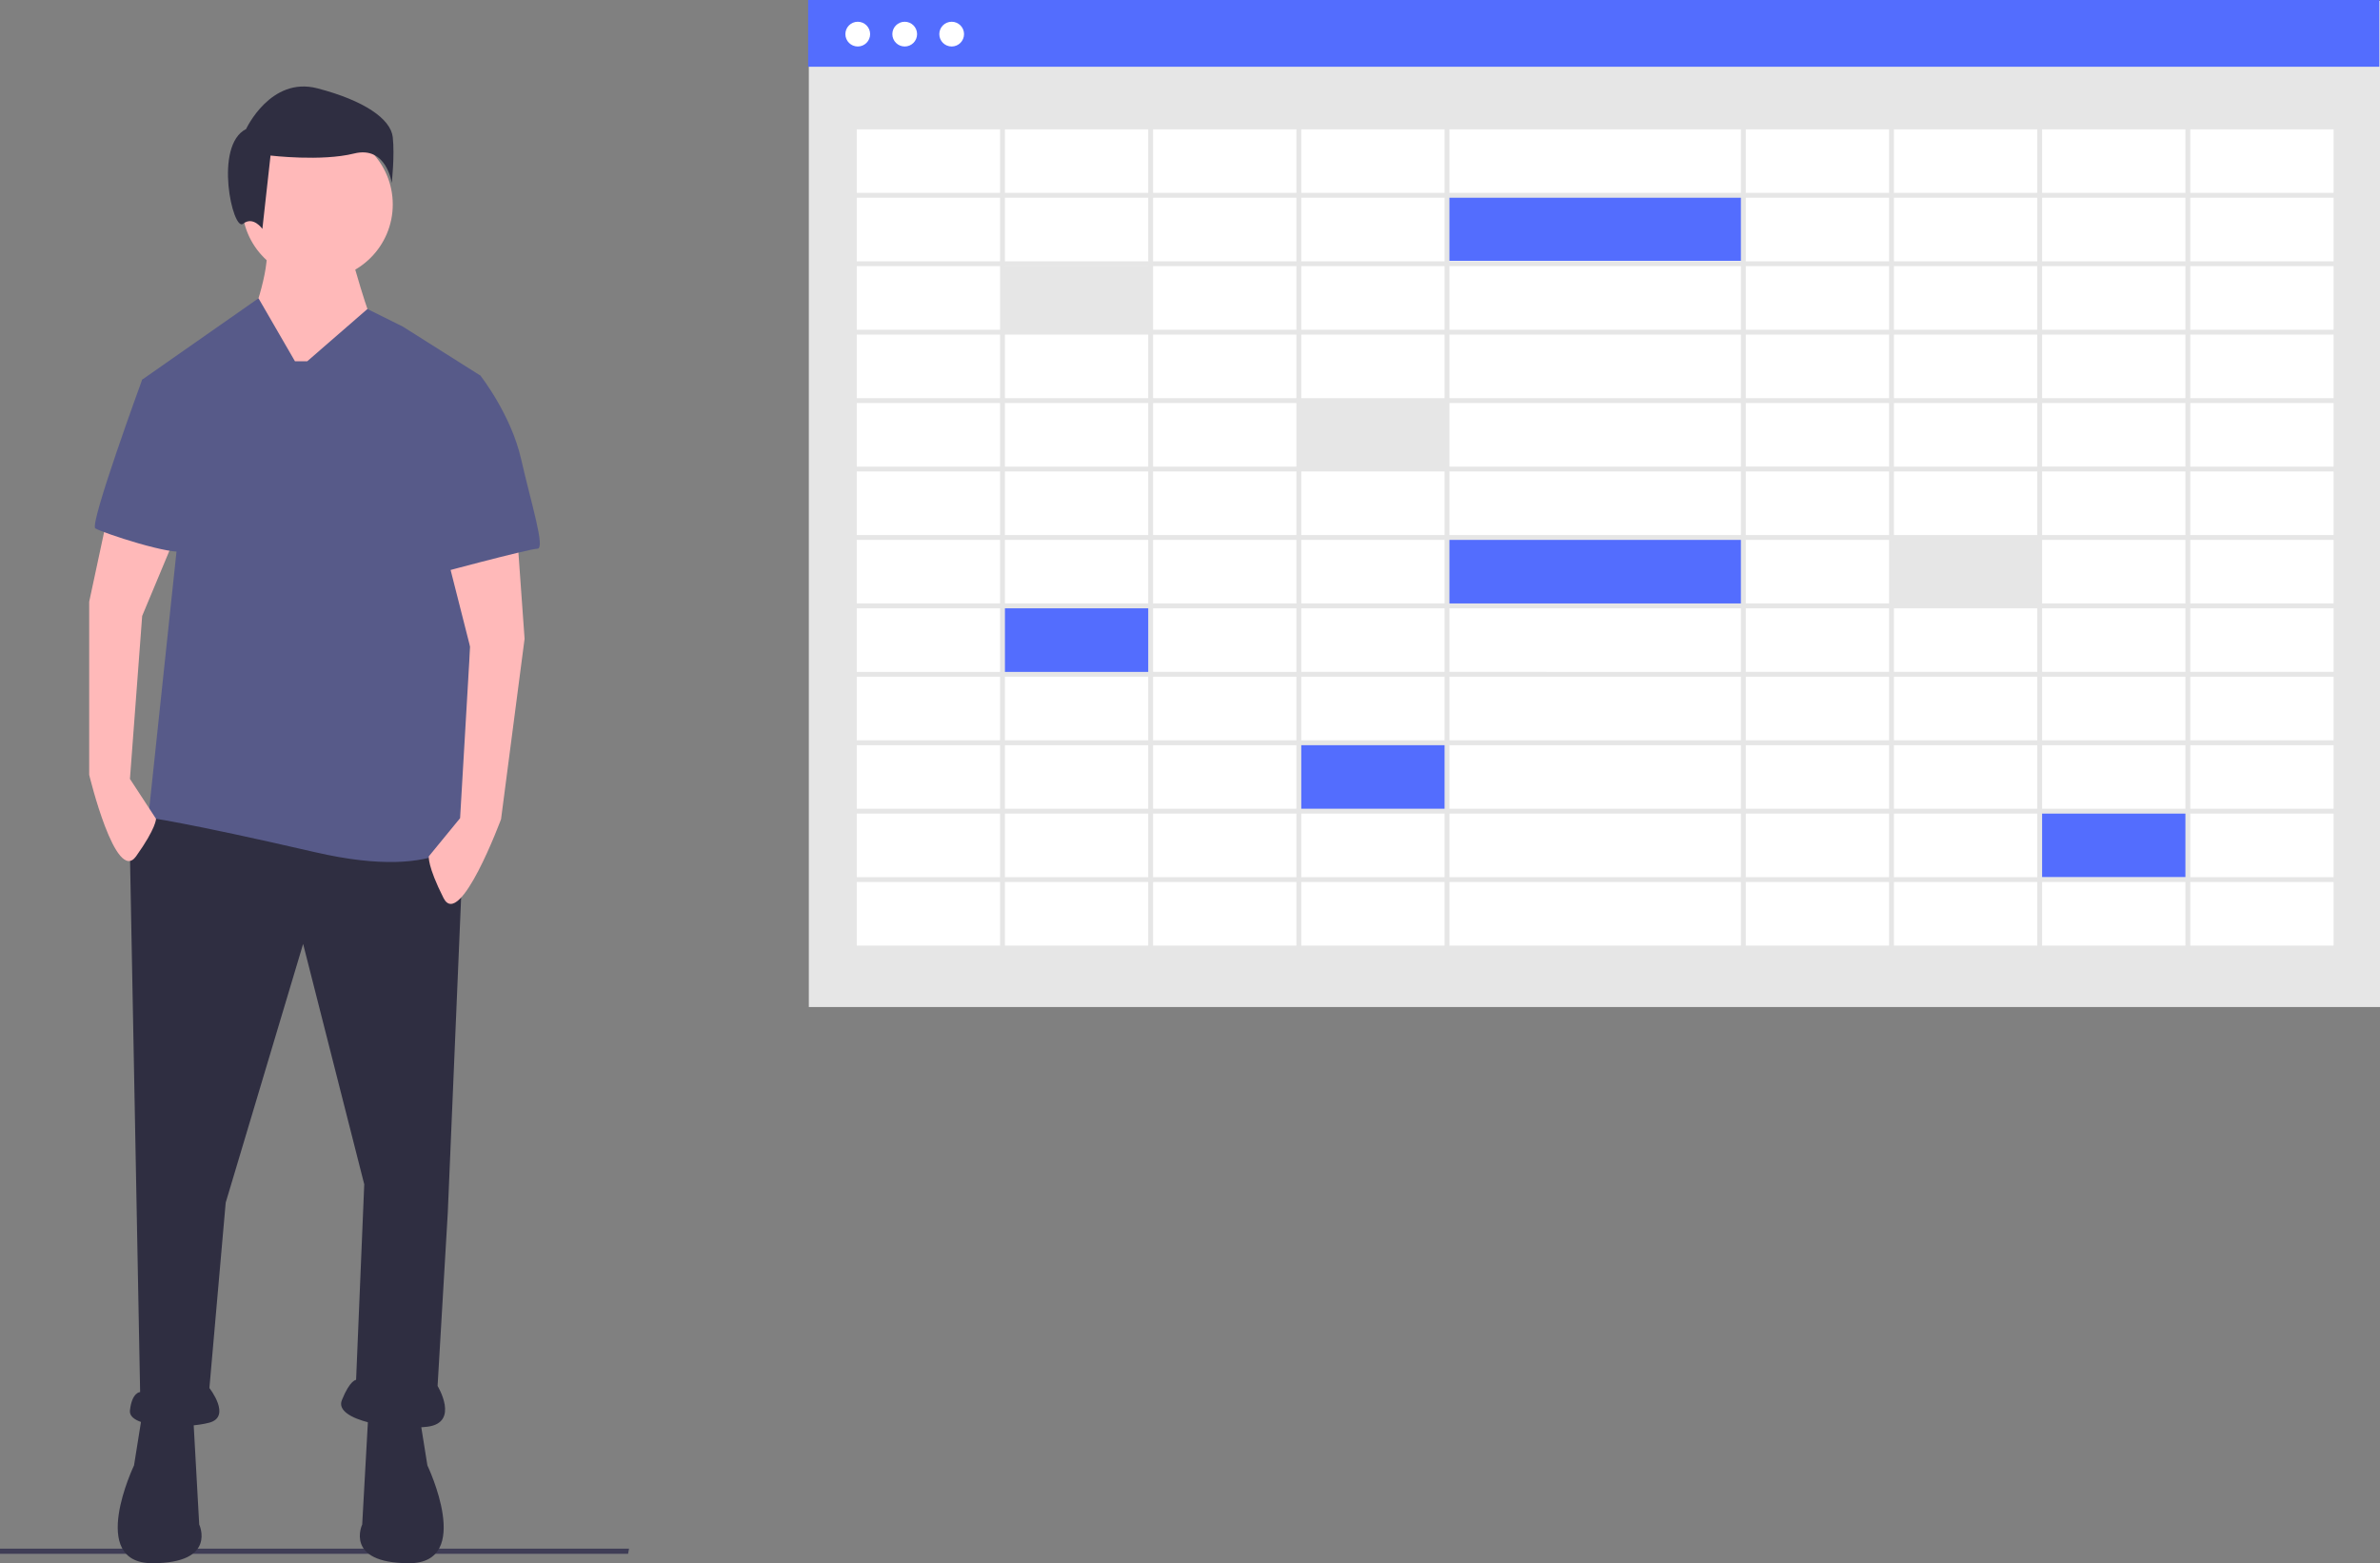 <svg id="a120a2c5-c99d-4e41-8f76-3ae6a97ef94f" data-name="Layer 1" xmlns="http://www.w3.org/2000/svg" width="976.622" height="641.533" viewBox="0 0 976.622 641.533"><rect x="0" y="0" width="976.622" height="641.533" fill="#808080" stroke="none"/><rect x="331.897" y="0.365" width="644.725" height="412.91" fill="#e6e6e6"/><rect x="350.333" y="52.155" width="607.853" height="336.693" fill="#fff"/><rect x="331.622" width="644.725" height="27.39" fill="#536dfe"/><circle cx="351.976" cy="14.003" r="5.077" fill="#fff"/><circle cx="371.246" cy="14.003" r="5.077" fill="#fff"/><circle cx="390.515" cy="14.003" r="5.077" fill="#fff"/><rect x="410.569" y="109.068" width="61" height="27" fill="#e6e6e6"/><rect x="532.569" y="165.068" width="61" height="27" fill="#e6e6e6"/><rect x="410.569" y="249.068" width="61" height="27" fill="#536dfe"/><rect x="532.569" y="305.068" width="61" height="27" fill="#536dfe"/><rect x="836.569" y="333.068" width="61" height="27" fill="#536dfe"/><rect x="775.569" y="221.068" width="61" height="27" fill="#e6e6e6"/><rect x="593.569" y="221.068" width="122" height="27" fill="#536dfe"/><rect x="593.569" y="80.068" width="122" height="27" fill="#536dfe"/><path d="M461.258,180.301v339h610v-339Zm608,28.083h-58.8V182.301h58.8Zm-362.8,196.583v-26.083H826.058v26.083Zm119.6,2v26.084H706.458v-26.084Zm0-112.333v26.083H706.458v-26.083Zm-119.6-2V266.551H826.058v26.083Zm0,56.167v-26.084H826.058v26.084Zm119.6,2v26.083H706.458V350.801Zm-121.6-30.084h-58.8v-26.083h58.8Zm0,2v26.084h-58.8v-26.084Zm0,28.084v26.083h-58.8V350.801Zm0,28.083v26.083h-58.8v-26.083Zm123.6,0h58.8v26.083h-58.8Zm0-2V350.801h58.8v26.083Zm0-28.083v-26.084h58.8v26.084Zm0-28.084v-26.083h58.8v26.083Zm0-28.083V266.551h58.8v26.083Zm0-28.083v-26.084h58.8v26.084Zm-2,0H706.458v-26.084H826.058Zm-121.6,0h-58.8v-26.084h58.8Zm0,2v26.083h-58.8V266.551Zm-60.8,26.083H584.858V266.551h58.801Zm0,2v26.083H584.858v-26.083Zm0,28.083v26.084H584.858v-26.084Zm0,28.084v26.083H584.858V350.801Zm0,28.083v26.083H584.858v-26.083Zm0,28.083v26.084H584.858v-26.084Zm2,0h58.8v26.084h-58.8Zm58.8,28.084v26.083h-58.8v-26.083Zm2,0H826.058v26.083H706.458Zm121.6,0h58.8v26.083h-58.8Zm0-2v-26.084h58.8v26.084Zm60.8-26.084h58.801v26.084H888.858Zm0-2v-26.083h58.801v26.083Zm0-28.083V350.801h58.801v26.083Zm0-28.083v-26.084h58.801v26.084Zm0-28.084v-26.083h58.801v26.083Zm0-28.083V266.551h58.801v26.083Zm0-28.083v-26.084h58.801v26.084Zm0-28.084v-26.083h58.801v26.083Zm-2,0h-58.8v-26.083h58.8Zm-60.8,0H706.458v-26.083H826.058Zm-121.6,0h-58.8v-26.083h58.8Zm-60.8,0H584.858v-26.083h58.801Zm0,2v26.084H584.858v-26.084Zm-60.801,26.084h-58.8v-26.084h58.8Zm0,2v26.083h-58.8V266.551Zm0,28.083v26.083h-58.8v-26.083Zm0,28.083v26.084h-58.8v-26.084Zm0,28.084v26.083h-58.8V350.801Zm0,28.083v26.083h-58.8v-26.083Zm0,28.083v26.084h-58.8v-26.084Zm0,28.084v26.083h-58.8v-26.083Zm2,0h58.801v26.083H584.858Zm58.801,28.083v26.084H584.858v-26.084Zm2,0h58.8v26.084h-58.8Zm60.8,0H826.058v26.084H706.458Zm121.6,0h58.8v26.084h-58.8Zm60.8,0h58.801v26.084H888.858Zm0-2v-26.083h58.801v26.083Zm60.801-26.083h58.8v26.083h-58.8Zm0-2v-26.084h58.8v26.084Zm0-28.084v-26.083h58.8v26.083Zm0-28.083V350.801h58.8v26.083Zm0-28.083v-26.084h58.8v26.084Zm0-28.084v-26.083h58.8v26.083Zm0-28.083V266.551h58.8v26.083Zm0-28.083v-26.084h58.8v26.084Zm0-28.084v-26.083h58.8v26.083Zm0-28.083V182.301h58.8v26.083Zm-2,0H888.858V182.301h58.801Zm-60.801,0h-58.8V182.301h58.8Zm-60.8,0H706.458V182.301H826.058Zm-121.6,0h-58.8V182.301h58.8Zm-60.8,0H584.858V182.301h58.801Zm-60.801,0h-58.8V182.301h58.8Zm0,2v26.083h-58.8v-26.083Zm-60.8,26.083h-58.8v-26.083h58.8Zm0,2v26.084h-58.8v-26.084Zm0,28.084v26.083h-58.8V266.551Zm0,28.083v26.083h-58.8v-26.083Zm0,28.083v26.084h-58.8v-26.084Zm0,28.084v26.083h-58.8V350.801Zm0,28.083v26.083h-58.8v-26.083Zm0,28.083v26.084h-58.8v-26.084Zm0,28.084v26.083h-58.8v-26.083Zm0,28.083v26.084h-58.8v-26.084Zm2,0h58.8v26.084h-58.8Zm58.8,28.084v26.083h-58.8v-26.083Zm2,0h58.801v26.083H584.858Zm60.801,0h58.8v26.083h-58.8Zm60.8,0H826.058v26.083H706.458Zm121.6,0h58.8v26.083h-58.8Zm60.8,0h58.801v26.083H888.858Zm60.801,0h58.8v26.083h-58.8Zm0-2v-26.084h58.8v26.084Zm60.8-26.084h58.8v26.084h-58.8Zm0-2v-26.083h58.8v26.083Zm0-28.083v-26.084h58.8v26.084Zm0-28.084v-26.083h58.8v26.083Zm0-28.083V350.801h58.8v26.083Zm0-28.083v-26.084h58.8v26.084Zm0-28.084v-26.083h58.8v26.083Zm0-28.083V266.551h58.8v26.083Zm0-28.083v-26.084h58.8v26.084Zm0-28.084v-26.083h58.8v26.083Zm-488.4-54.166v26.083h-58.8V182.301Zm-58.8,308.917h58.8v26.083h-58.8Zm547.2,26.083v-26.083h58.8v26.083Z" transform="translate(-111.689 -129.234)" fill="#e6e6e6"/><polygon points="257.738 637.661 0 637.661 0 635.555 258.12 635.555 257.738 637.661" fill="#3f3d56"/><path d="M302.119,468.961,295.431,626.97l-4.18,71.062s9.196,15.048-4.18,16.72-38.457-2.508-35.113-10.868,5.852-8.36,5.852-8.36l3.344-80.258-25.081-98.651L204.304,622.79l-6.688,76.078s9.196,11.704,0,14.212-33.441,2.508-32.605-5.016,4.18-7.524,4.18-7.524l-4.18-220.711,12.54-19.229Z" transform="translate(-111.689 -129.234)" fill="#2f2e41"/><path d="M283.727,709.737l3.344,20.901s19.229,40.129-7.524,40.129-19.229-15.884-19.229-15.884l2.508-45.145Z" transform="translate(-111.689 -129.234)" fill="#2f2e41"/><path d="M170.027,709.737l-3.344,20.901s-19.229,40.129,7.524,40.129,19.229-15.884,19.229-15.884L190.928,709.737Z" transform="translate(-111.689 -129.234)" fill="#2f2e41"/><path d="M255.302,232.366s8.36,30.097,10.032,30.097-15.884,23.409-15.884,23.409L223.533,300.084l-9.196-38.457s8.36-20.901,6.688-31.769Z" transform="translate(-111.689 -129.234)" fill="#ffb9b9"/><circle cx="130.237" cy="83.904" r="30.933" fill="#ffb9b9"/><path d="M237.745,277.511l24.715-21.464,14.578,7.251,31.769,20.065s-8.36,180.582-4.18,187.27c0,0-9.196,20.901-63.538,8.36S172.535,464.781,172.535,464.781l11.704-110.355-14.212-69.39,47.74-33.383,14.962,25.859Z" transform="translate(-111.689 -129.234)" fill="#575a89"/><path d="M155.815,341.049l-7.524,35.113v71.062s10.868,45.145,19.229,33.441,8.188-15.411,8.188-15.411l-10.696-16.358,5.016-66.882,13.328-31.905Z" transform="translate(-111.689 -129.234)" fill="#ffb9b9"/><path d="M295.721,359.721l8.88,34.96-4.116,70.32-12.829,15.657s-.675,3.839,6.024,17.113,23.612-32.348,23.612-32.348l9.658-74.026L324.262,353.846Z" transform="translate(-111.689 -129.234)" fill="#ffb9b9"/><path d="M212.665,182.204s10.032-21.737,29.261-16.721,30.097,12.54,30.933,20.065-.418,18.811-.418,18.811-2.09-15.466-15.466-12.122-34.277.836-34.277.836l-3.344,30.097s-3.762-5.434-7.942-2.09S199.288,188.893,212.665,182.204Z" transform="translate(-111.689 -129.234)" fill="#2f2e41"/><path d="M189.256,283.364l-19.229,1.672s-21.737,59.358-19.229,61.03,32.605,11.704,36.785,9.196S189.256,283.364,189.256,283.364Z" transform="translate(-111.689 -129.234)" fill="#575a89"/><path d="M302.119,285.036l6.688-1.672s12.54,15.884,16.72,34.277,10.032,36.785,6.688,36.785-43.794,10.876-43.794,10.876Z" transform="translate(-111.689 -129.234)" fill="#575a89"/></svg>